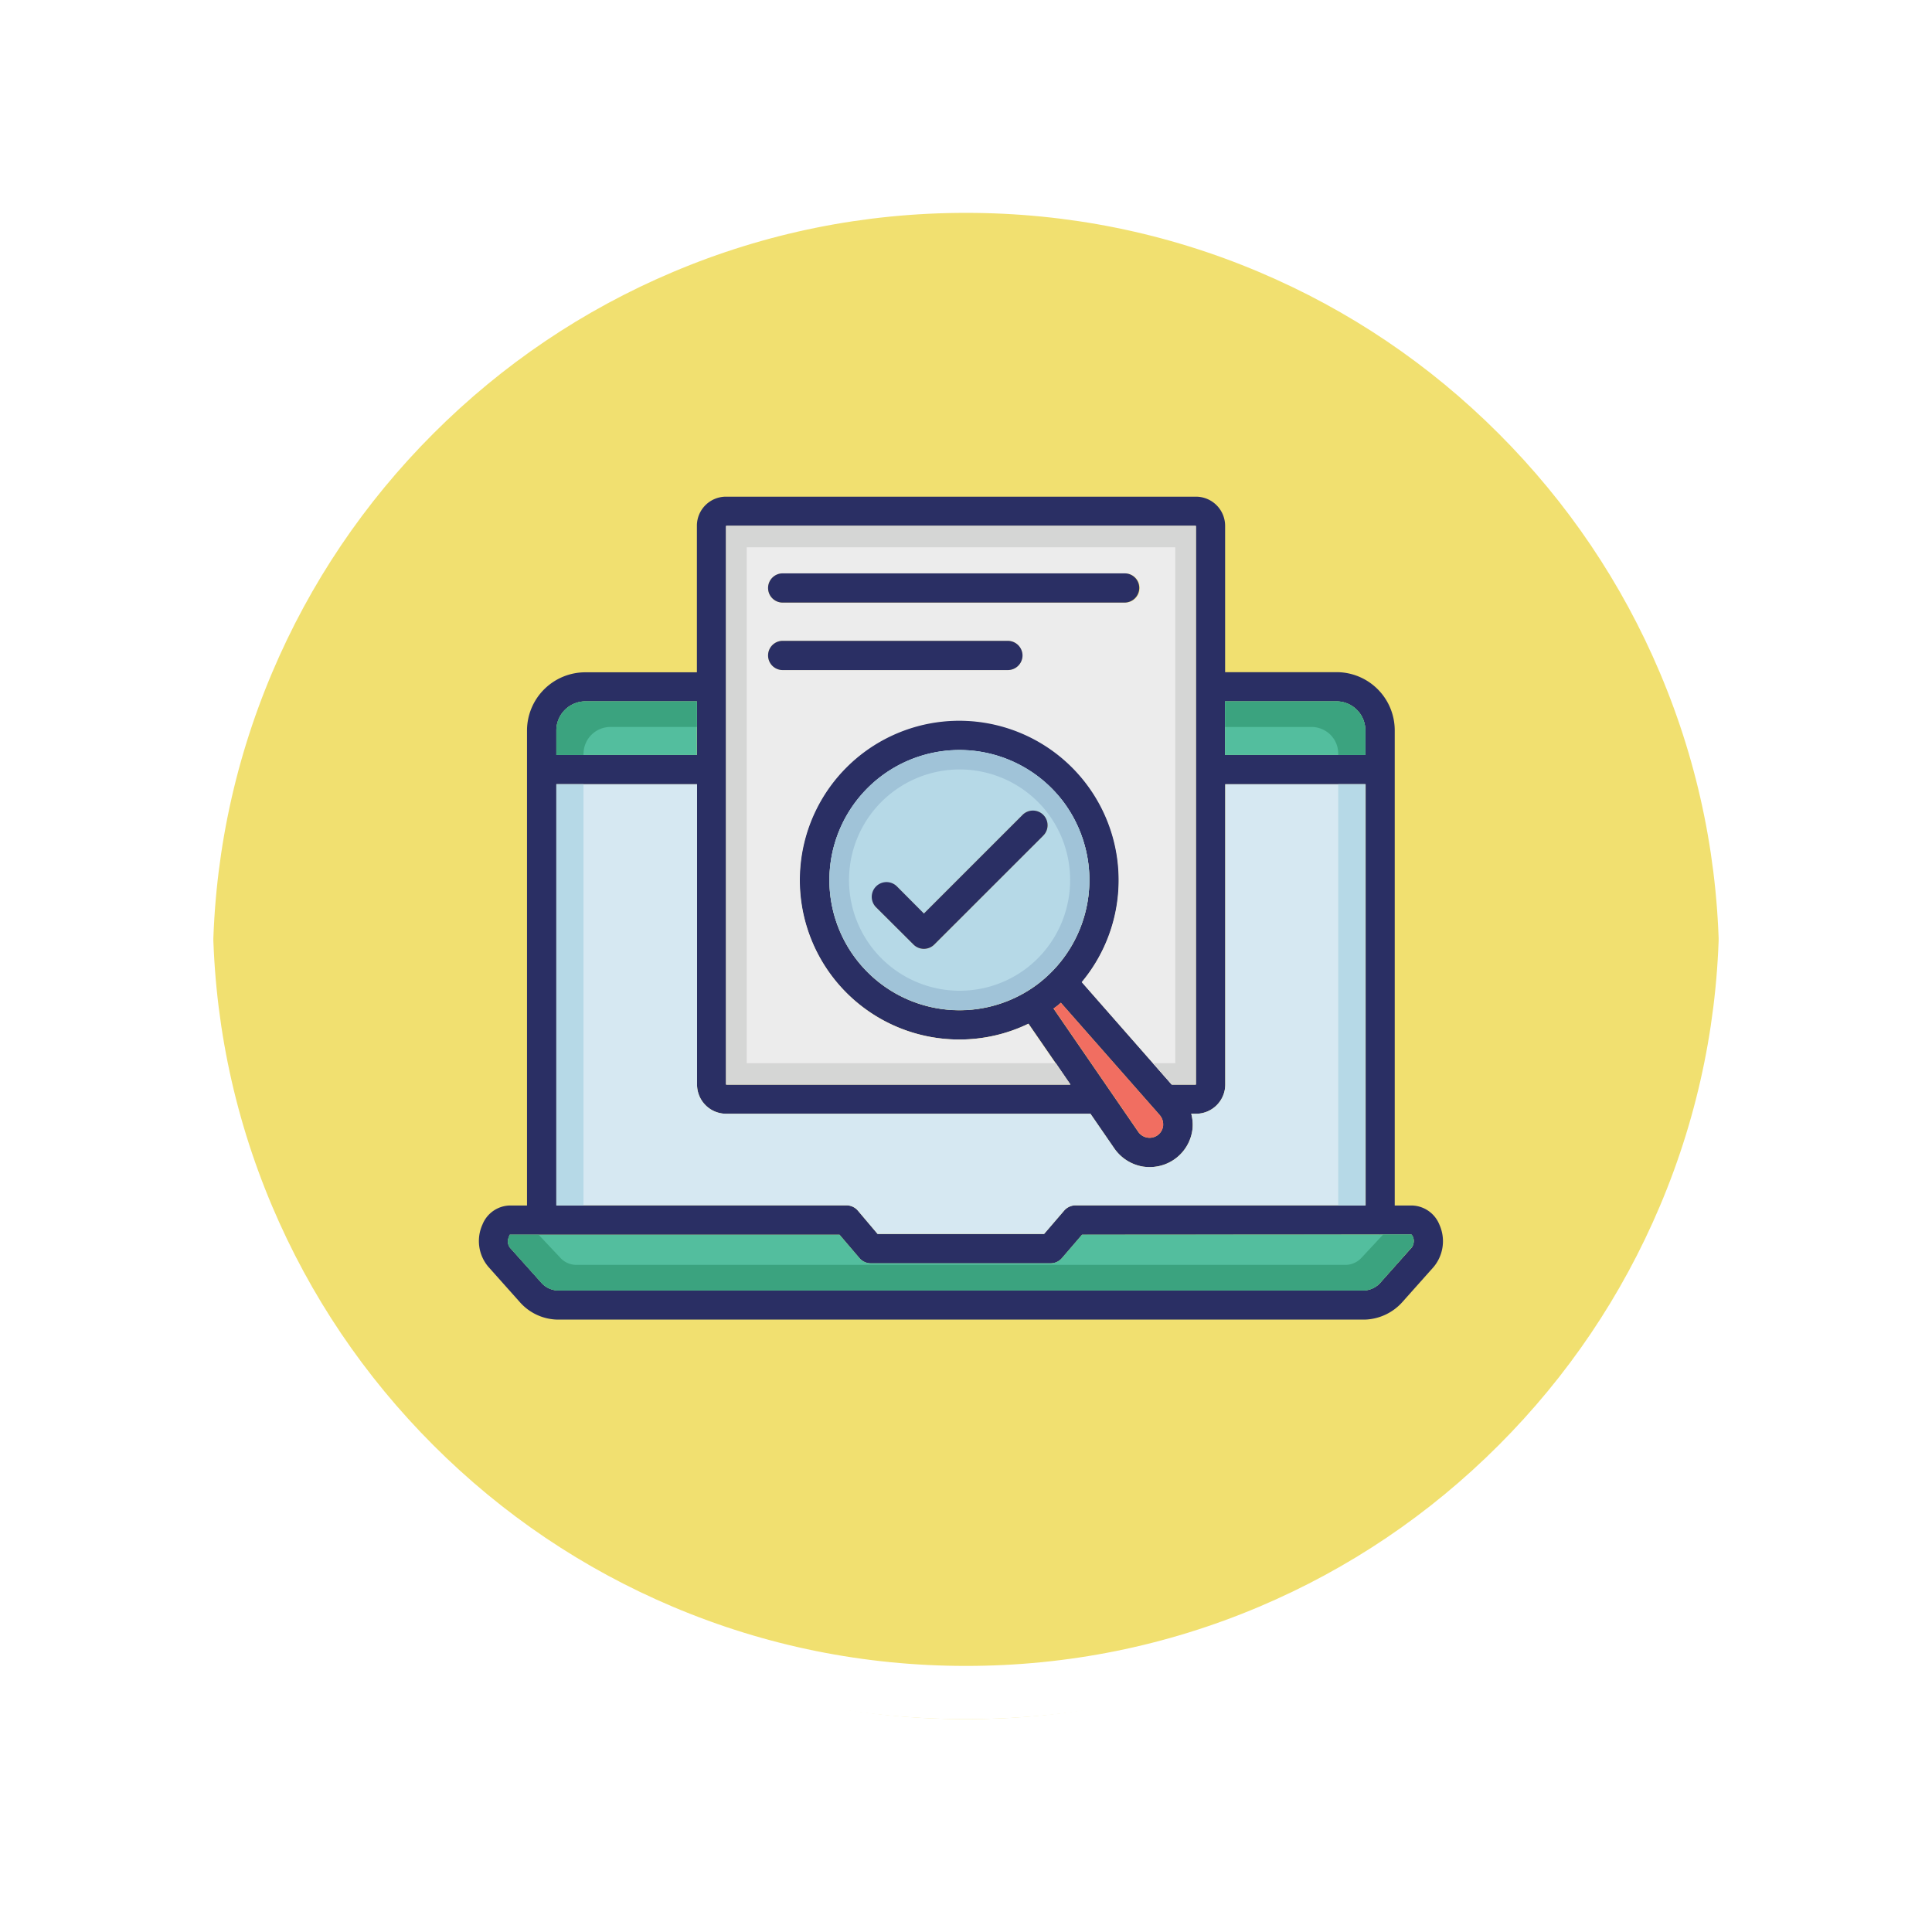 <svg xmlns="http://www.w3.org/2000/svg" xmlns:xlink="http://www.w3.org/1999/xlink" width="108.914" height="108.914" viewBox="0 0 108.914 108.914">
  <defs>
    <filter id="Trazado_874925" x="0" y="0" width="108.914" height="108.914" filterUnits="userSpaceOnUse">
      <feOffset dy="3" input="SourceAlpha"/>
      <feGaussianBlur stdDeviation="3" result="blur"/>
      <feFlood flood-opacity="0.161"/>
      <feComposite operator="in" in2="blur"/>
      <feComposite in="SourceGraphic"/>
    </filter>
  </defs>
  <g id="Grupo_1110279" data-name="Grupo 1110279" transform="translate(2850 6360)">
    <g id="Grupo_1110273" data-name="Grupo 1110273" transform="translate(-3963.051 -11607.999)">
      <g id="Grupo_1110060" data-name="Grupo 1110060" transform="translate(0.343 2736.842)">
        <g id="Grupo_1109819" data-name="Grupo 1109819" transform="translate(1121.708 2517.157)">
          <g transform="matrix(1, 0, 0, 1, -9, -6)" filter="url(#Trazado_874925)">
            <g id="Trazado_874925-2" data-name="Trazado 874925" transform="translate(9 6)" fill="#efdb59" opacity="0.859">
              <path d="M 45.457 89.414 C 39.522 89.414 33.766 88.252 28.347 85.96 C 23.113 83.746 18.412 80.577 14.375 76.539 C 10.337 72.502 7.168 67.801 4.954 62.567 C 2.662 57.149 1.5 51.392 1.5 45.457 C 1.5 39.522 2.662 33.766 4.954 28.347 C 7.168 23.113 10.337 18.412 14.375 14.375 C 18.412 10.337 23.113 7.168 28.347 4.954 C 33.766 2.662 39.522 1.5 45.457 1.5 C 51.392 1.5 57.148 2.662 62.566 4.954 C 67.8 7.168 72.502 10.337 76.539 14.375 C 80.576 18.412 83.746 23.113 85.96 28.347 C 88.252 33.766 89.414 39.522 89.414 45.457 C 89.414 51.392 88.252 57.149 85.96 62.567 C 83.746 67.801 80.576 72.502 76.539 76.539 C 72.502 80.577 67.8 83.746 62.566 85.96 C 57.148 88.252 51.392 89.414 45.457 89.414 Z" stroke="none"/>
              <path d="M 45.457 3 C 39.724 3 34.164 4.122 28.932 6.335 C 23.876 8.473 19.335 11.535 15.435 15.435 C 11.535 19.335 8.473 23.876 6.335 28.932 C 4.122 34.164 3 39.724 3 45.457 C 3 51.19 4.122 56.75 6.335 61.982 C 8.473 67.038 11.535 71.579 15.435 75.479 C 19.335 79.379 23.876 82.441 28.932 84.579 C 34.164 86.792 39.724 87.914 45.457 87.914 C 51.19 87.914 56.75 86.792 61.982 84.579 C 67.037 82.441 71.578 79.379 75.478 75.479 C 79.378 71.579 82.44 67.038 84.578 61.982 C 86.791 56.75 87.914 51.19 87.914 45.457 C 87.914 39.724 86.791 34.164 84.578 28.932 C 82.44 23.876 79.378 19.335 75.478 15.435 C 71.578 11.535 67.037 8.473 61.982 6.335 C 56.75 4.122 51.19 3 45.457 3 M 45.457 0 C 70.562 0 90.914 20.352 90.914 45.457 L 90.914 45.457 C 90.914 70.562 70.562 90.914 45.457 90.914 C 20.352 90.914 0 70.562 0 45.457 L 0 45.457 C 0 20.352 20.352 0 45.457 0 Z" stroke="none" fill="#fff"/>
            </g>
          </g>
          <g id="Trazado_874923" data-name="Trazado 874923" transform="translate(0 0)" fill="none">
            <path d="M45.457,0A45.457,45.457,0,0,1,90.914,45.457h0A45.457,45.457,0,0,1,0,45.457H0A45.457,45.457,0,0,1,45.457,0Z" stroke="none"/>
            <path d="M 45.457 3 C 39.724 3 34.164 4.122 28.932 6.335 C 23.876 8.473 19.335 11.535 15.435 15.435 C 11.535 19.335 8.473 23.876 6.335 28.932 C 4.122 34.164 3 39.724 3 45.457 C 3 51.19 4.122 56.75 6.335 61.982 C 8.473 67.038 11.535 71.579 15.435 75.479 C 19.335 79.379 23.876 82.441 28.932 84.579 C 34.164 86.792 39.724 87.914 45.457 87.914 C 51.19 87.914 56.75 86.792 61.982 84.579 C 67.037 82.441 71.578 79.379 75.478 75.479 C 79.378 71.579 82.44 67.038 84.578 61.982 C 86.791 56.75 87.914 51.19 87.914 45.457 C 87.914 39.724 86.791 34.164 84.578 28.932 C 82.44 23.876 79.378 19.335 75.478 15.435 C 71.578 11.535 67.037 8.473 61.982 6.335 C 56.75 4.122 51.19 3 45.457 3 M 45.457 0 C 70.562 0 90.914 20.352 90.914 45.457 L 90.914 45.457 C 90.914 70.562 70.562 90.914 45.457 90.914 C 20.352 90.914 0 70.562 0 45.457 L 0 45.457 C 0 20.352 20.352 0 45.457 0 Z" stroke="none" fill="#fff"/>
          </g>
        </g>
      </g>
    </g>
    <g id="resultados" transform="translate(-2823 -6336.68)">
      <path id="Trazado_898677" data-name="Trazado 898677" d="M54.147,45.725a1.718,1.718,0,0,0-1.562-1.087h-.959V17.858a3.281,3.281,0,0,0-3.278-3.286H42.064V6.327A1.643,1.643,0,0,0,40.417,4.68H13.934a1.638,1.638,0,0,0-1.647,1.647V14.58H5.995a3.289,3.289,0,0,0-3.286,3.286V44.638H1.749A1.705,1.705,0,0,0,.2,45.708,2.245,2.245,0,0,0,.535,48.1l1.749,1.961a2.907,2.907,0,0,0,2.14,1.01H49.935a2.96,2.96,0,0,0,2.148-1.019l1.732-1.944a2.268,2.268,0,0,0,.331-2.386ZM42.056,16.219h6.283a1.627,1.627,0,0,1,1.63,1.639v1.384H42.056ZM13.934,6.327H40.417V37.82H39.058l-5.069-5.774a9,9,0,1,0-3.006,2.344l2.36,3.43H13.934ZM32.605,33.379c.076-.059.136-.119.2-.17l5.281,6c.008,0,.008.008.017.017l.28.323a.8.8,0,0,1,.187.577.767.767,0,0,1-.289.535.778.778,0,0,1-1.112-.17l-4.78-6.954a2.3,2.3,0,0,0,.212-.161Zm-1-1.3A7.331,7.331,0,1,1,32.877,21.8,7.353,7.353,0,0,1,31.6,32.08ZM4.364,17.858A1.64,1.64,0,0,1,6,16.219h6.292v3.023H4.364Zm0,3.031h7.931V37.82a1.643,1.643,0,0,0,1.647,1.647H34.473l1.35,1.961a2.456,2.456,0,0,0,1.622,1.019,2.762,2.762,0,0,0,.374.025,2.423,2.423,0,0,0,2.411-2.191,2.38,2.38,0,0,0-.076-.815h.272a1.649,1.649,0,0,0,1.647-1.647V20.889h7.914V44.63H33.624a.858.858,0,0,0-.628.289l-1.138,1.325H22.476l-1.121-1.325a.844.844,0,0,0-.628-.289H4.364Zm48.22,26.118-1.732,1.944a1.3,1.3,0,0,1-.926.475H4.415a1.292,1.292,0,0,1-.926-.467L1.749,47.016a.6.6,0,0,1-.11-.45,1.473,1.473,0,0,1,.1-.28H20.327l1.129,1.325a.844.844,0,0,0,.628.289H32.232a.844.844,0,0,0,.628-.289L34,46.286l16.778-.008a.03.03,0,0,1,.017.008c.008,0,.017-.008.025-.008h1.749a.513.513,0,0,1,.127.28.675.675,0,0,1-.11.45Z" transform="translate(0)" fill="#2a2f64"/>
      <path id="Trazado_898678" data-name="Trazado 898678" d="M52.977,53.95a.584.584,0,0,1-.11.45h-.008l-1.724,1.944a1.3,1.3,0,0,1-.926.475H4.706a1.292,1.292,0,0,1-.926-.467L2.04,54.409a.6.6,0,0,1-.11-.45,1.473,1.473,0,0,1,.1-.28H20.618L21.747,55a.844.844,0,0,0,.628.289H32.522A.844.844,0,0,0,33.15,55l1.138-1.325,16.778-.008a.03.03,0,0,1,.017.008c.008,0,.017-.008.025-.008h1.749a.5.5,0,0,1,.119.28Z" transform="translate(-0.29 -7.393)" fill="#53be9e"/>
      <path id="Trazado_898679" data-name="Trazado 898679" d="M44.331,45.192a.767.767,0,0,1-.289.535.778.778,0,0,1-1.112-.17L38.15,38.6c.076-.059.144-.1.212-.153s.136-.119.2-.17l5.281,6c.008,0,.008.008.017.017l.28.323a.784.784,0,0,1,.187.569Z" transform="translate(-5.757 -5.07)" fill="#f16e61"/>
      <path id="Trazado_898680" data-name="Trazado 898680" d="M36.388,24.327A7.333,7.333,0,1,0,35.115,34.61a7.364,7.364,0,0,0,1.274-10.283ZM35.3,26.348,29.179,32.47a.83.83,0,0,1-1.163,0L25.9,30.365a.829.829,0,0,1,1.172-1.172l1.52,1.528,5.545-5.545A.826.826,0,1,1,35.3,26.348Z" transform="translate(-3.511 -2.538)" fill="#b6d9e7"/>
      <path id="Trazado_898681" data-name="Trazado 898681" d="M36.388,24.327A7.333,7.333,0,1,0,35.115,34.61a7.364,7.364,0,0,0,1.274-10.283Zm-1.944,9.425A6.237,6.237,0,1,1,35.531,25,6.259,6.259,0,0,1,34.444,33.752Z" transform="translate(-3.511 -2.538)" fill="#a0c3d8"/>
      <path id="Trazado_898682" data-name="Trazado 898682" d="M16.41,6.62V38.113h19.4l-2.36-3.43a8.889,8.889,0,0,1-3.88.892,8.985,8.985,0,1,1,6.886-3.235l5.069,5.774h1.359V6.62ZM32.3,14.746H19.628a.824.824,0,1,1,0-1.647h12.66a.83.83,0,0,1,.824.824.817.817,0,0,1-.815.824Zm6.58-3.8H19.628a.824.824,0,1,1,0-1.647H38.877a.824.824,0,1,1,0,1.647Z" transform="translate(-2.476 -0.293)" fill="#ececec"/>
      <path id="Trazado_898683" data-name="Trazado 898683" d="M42.893,6.62V38.113H41.535l-1.061-1.206H41.73V7.826H17.573V36.907H35l.824,1.206H16.41V6.62Z" transform="translate(-2.476 -0.293)" fill="#d5d6d5"/>
      <path id="Trazado_898684" data-name="Trazado 898684" d="M13.062,18.27v3.023H5.14V19.909A1.64,1.64,0,0,1,6.779,18.27Z" transform="translate(-0.776 -2.051)" fill="#53be9e"/>
      <path id="Trazado_898685" data-name="Trazado 898685" d="M57.444,19.909v1.384H49.53V18.27h6.283A1.632,1.632,0,0,1,57.444,19.909Z" transform="translate(-7.474 -2.051)" fill="#53be9e"/>
      <path id="Trazado_898686" data-name="Trazado 898686" d="M52.977,53.95a.584.584,0,0,1-.11.45h-.008l-1.724,1.944a1.3,1.3,0,0,1-.926.475H4.706a1.292,1.292,0,0,1-.926-.467L2.04,54.409a.6.6,0,0,1-.11-.45,1.473,1.473,0,0,1,.1-.28H3.653l1.2,1.274a1.231,1.231,0,0,0,.883.425H49.19a1.239,1.239,0,0,0,.883-.433l1.189-1.274h1.6a.5.5,0,0,1,.119.28Z" transform="translate(-0.29 -7.393)" fill="#3ba37f"/>
      <path id="Trazado_898687" data-name="Trazado 898687" d="M13.062,18.27v1.443H8.2a1.515,1.515,0,0,0-1.528,1.494v.085H5.14V19.909A1.64,1.64,0,0,1,6.779,18.27Z" transform="translate(-0.776 -2.051)" fill="#3ba37f"/>
      <path id="Trazado_898688" data-name="Trazado 898688" d="M57.445,19.909v1.384H55.917v-.085a1.5,1.5,0,0,0-1.52-1.494H49.54V18.27h6.283A1.631,1.631,0,0,1,57.445,19.909Z" transform="translate(-7.476 -2.051)" fill="#3ba37f"/>
      <path id="Trazado_898689" data-name="Trazado 898689" d="M50.745,23.77V47.511H34.4a.858.858,0,0,0-.628.289l-1.138,1.325H23.251L22.13,47.8a.844.844,0,0,0-.628-.289H5.14V23.77h7.931V40.7a1.643,1.643,0,0,0,1.647,1.647H35.249L36.6,44.31a2.456,2.456,0,0,0,1.622,1.019,2.762,2.762,0,0,0,.374.025,2.423,2.423,0,0,0,2.411-2.191,2.38,2.38,0,0,0-.076-.815H41.2A1.649,1.649,0,0,0,42.848,40.7V23.77Z" transform="translate(-0.776 -2.881)" fill="#d6e8f2"/>
      <path id="Trazado_898690" data-name="Trazado 898690" d="M5.14,23.77H6.668V47.511H5.14Z" transform="translate(-0.776 -2.881)" fill="#b6d9e7"/>
      <path id="Trazado_898691" data-name="Trazado 898691" d="M57.05,23.77h1.528V47.511H57.05Z" transform="translate(-8.609 -2.881)" fill="#b6d9e7"/>
      <g id="Grupo_1110278" data-name="Grupo 1110278" transform="translate(16.328 9.002)">
        <path id="Trazado_898692" data-name="Trazado 898692" d="M35.726,26.959,29.6,33.081a.83.83,0,0,1-1.163,0l-2.114-2.106A.829.829,0,1,1,27.5,29.8l1.52,1.528,5.545-5.545a.826.826,0,1,1,1.163,1.172Z" transform="translate(-20.264 -12.151)" fill="#2a2f64"/>
        <path id="Trazado_898693" data-name="Trazado 898693" d="M40.126,10.594a.83.83,0,0,1-.824.824H20.054a.824.824,0,1,1,0-1.647H39.3A.819.819,0,0,1,40.126,10.594Z" transform="translate(-19.23 -9.77)" fill="#2a2f64"/>
        <path id="Trazado_898694" data-name="Trazado 898694" d="M33.546,15.074a.83.83,0,0,1-.824.824H20.054a.824.824,0,1,1,0-1.647h12.66A.832.832,0,0,1,33.546,15.074Z" transform="translate(-19.23 -10.446)" fill="#2a2f64"/>
      </g>
    </g>
  </g>
</svg>
